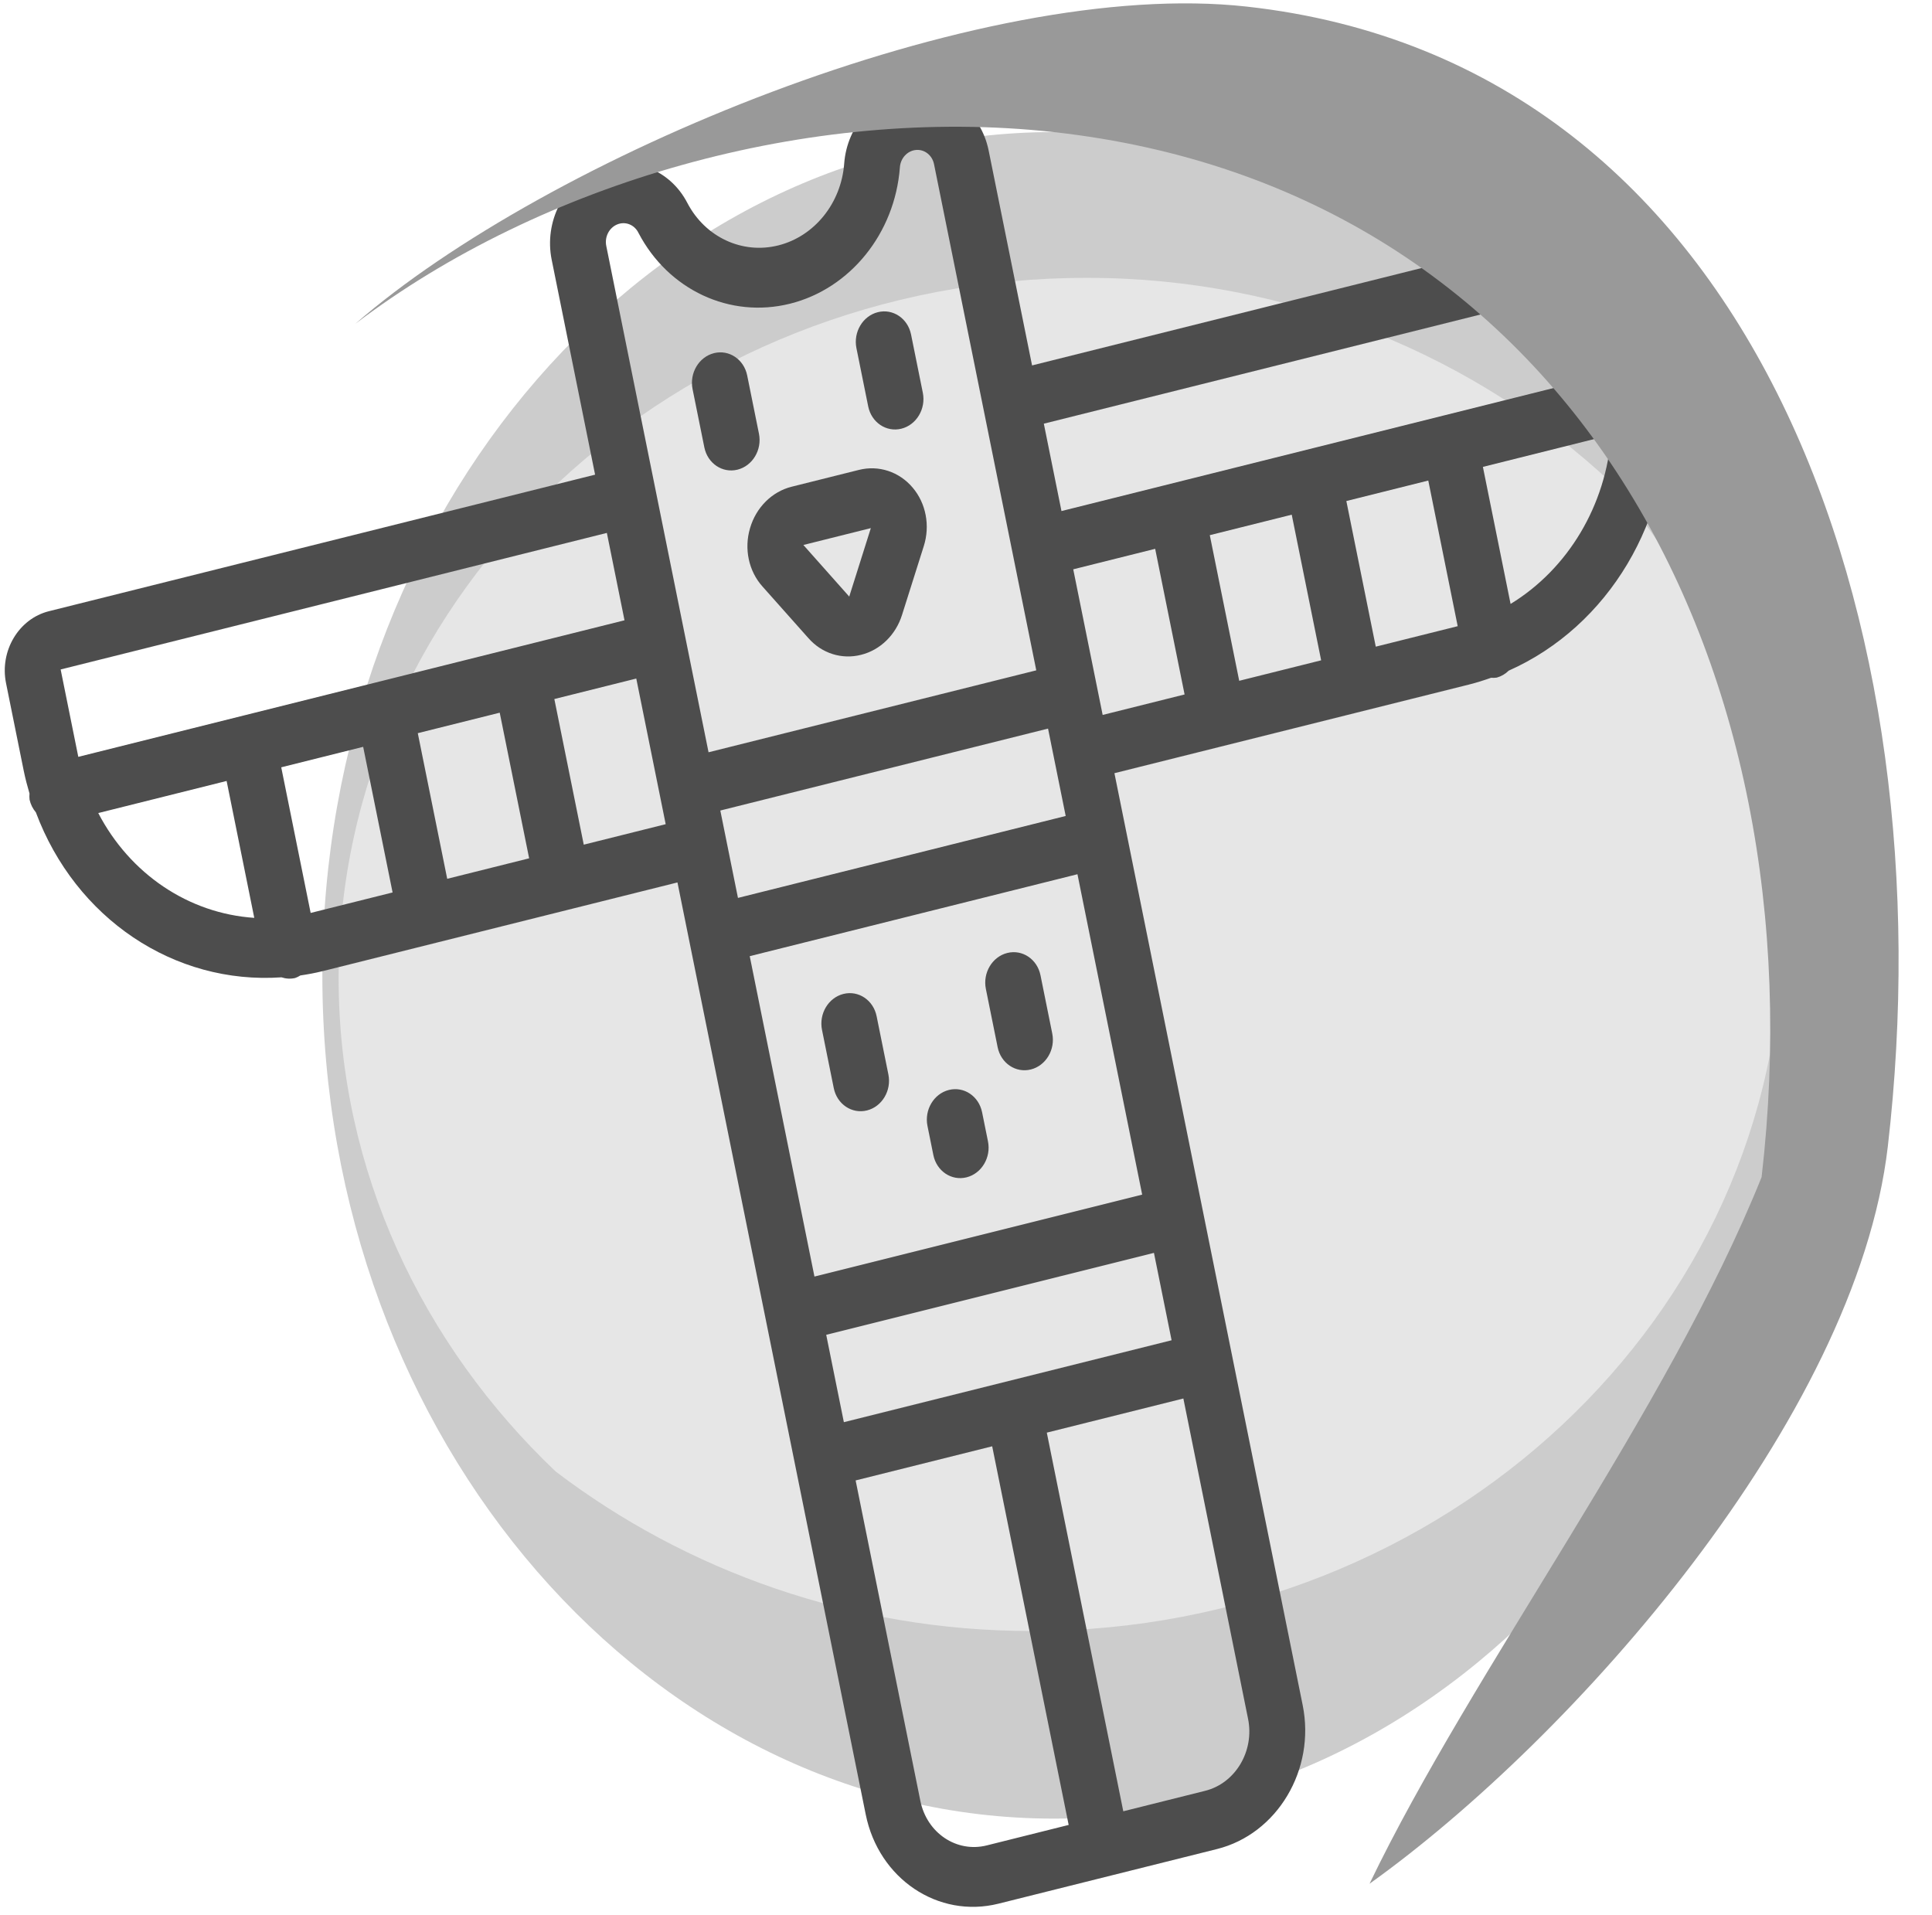 <?xml version="1.0" encoding="UTF-8" standalone="no"?>
<!-- Created with Inkscape (http://www.inkscape.org/) -->

<svg
   xmlns:dc="http://purl.org/dc/elements/1.1/"
   xmlns:cc="http://creativecommons.org/ns#"
   xmlns:rdf="http://www.w3.org/1999/02/22-rdf-syntax-ns#"
   xmlns:svg="http://www.w3.org/2000/svg"
   xmlns="http://www.w3.org/2000/svg"
   xmlns:sodipodi="http://sodipodi.sourceforge.net/DTD/sodipodi-0.dtd"
   xmlns:inkscape="http://www.inkscape.org/namespaces/inkscape"
   width="26.599mm"
   height="26.37mm"
   viewBox="0 0 26.599 26.37"
   version="1.1"
   id="svg4520"
   inkscape:version="0.92.2 (5c3e80d, 2017-08-06)"
   sodipodi:docname="silver2.svg">
  <defs
     id="defs4514" />
  <sodipodi:namedview
     id="base"
     pagecolor="#ffffff"
     bordercolor="#666666"
     borderopacity="1.0"
     inkscape:pageopacity="0.0"
     inkscape:pageshadow="2"
     inkscape:zoom="8.565952"
     inkscape:cx="49.530684"
     inkscape:cy="45.327325"
     inkscape:document-units="mm"
     inkscape:current-layer="layer1"
     showgrid="false"
     fit-margin-top="0"
     fit-margin-left="0"
     fit-margin-right="0"
     fit-margin-bottom="0"
     inkscape:window-width="1920"
     inkscape:window-height="1017"
     inkscape:window-x="-8"
     inkscape:window-y="-8"
     inkscape:window-maximized="1" />
  <g
     inkscape:label="Layer 1"
     inkscape:groupmode="layer"
     id="layer1"
     transform="translate(-75.525,-135.815)">
    <path
       style="fill:#cccccc;stroke-width:0.24"
       inkscape:connector-curvature="0"
       id="path1446-3"
       d="m 90.037,137.633 c -5.552,0 -10.074,5.212 -10.074,11.61 0,6.399 4.522,11.61 10.074,11.61 5.552,0 10.074,-5.212 10.074,-11.61 0,-6.399 -4.522,-11.61 -10.074,-11.61 z" />
    <path
       style="fill:#e6e6e6;stroke-width:0.295"
       inkscape:connector-curvature="0"
       id="path1500-3"
       d="m 90.489,139.64 c -5.669,0 -10.302,4.308 -10.302,9.643 0,2.653 1.158,5.05 2.987,6.79 1.798,1.369 4.084,2.197 6.553,2.197 5.7,0 10.332,-4.337 10.332,-9.672 0,-2.339 -0.884,-4.479 -2.347,-6.134 -1.859,-1.74 -4.419,-2.824 -7.223,-2.824 z" />
    <g
       transform="matrix(0.376,-0.094,0.081,0.401,74.636,140.408)"
       style="fill:#4d4d4d;fill-opacity:1;fill-rule:evenodd"
       id="Page-1">
      <g
         style="fill:#4d4d4d;fill-opacity:1;fill-rule:nonzero"
         id="013---Totem">
        <path
           inkscape:connector-curvature="0"
           id="Shape"
           d="M 58,10 H 38 V 2.62 C 37.999,1.32 37.045,0.217 35.758,0.03 34.471,-0.157 33.242,0.628 32.871,1.874 32.488,3.139 31.322,4.004 30,4.004 28.678,4.004 27.512,3.139 27.129,1.874 26.758,0.628 25.529,-0.157 24.242,0.03 22.955,0.217 22.001,1.32 22,2.62 V 10 H 2 c -1.105,0 -2,0.895 -2,2 v 3 c 0,0.27 0.017,0.536 0.041,0.8 C 0.02,15.865 0.006,15.932 0,16 c 0.003,0.164 0.048,0.324 0.13,0.466 0.634,3.793 3.607,6.766 7.4,7.4 C 7.673,23.95 7.834,23.996 8,24 8.068,23.994 8.135,23.98 8.2,23.959 8.463,23.983 8.729,24 9,24 h 13 v 32 c 0,2.209 1.791,4 4,4 h 8 c 2.209,0 4,-1.791 4,-4 V 24 h 13 c 0.27,0 0.536,-0.017 0.8,-0.041 0.065,0.021 0.132,0.035 0.2,0.041 0.164,-0.004 0.324,-0.048 0.466,-0.13 3.793,-0.634 6.766,-3.607 7.4,-7.4 C 59.95,16.327 59.996,16.166 60,16 59.994,15.932 59.98,15.865 59.959,15.8 59.983,15.537 60,15.271 60,15 v -3 c 0,-1.105 -0.895,-2 -2,-2 z m 0,2 v 3 H 38 v -3 z m -12,5 v 5 H 43 V 17 Z M 36,43 H 24 v -3 h 12 z m 0,-20 v 2 H 24 V 22 H 36 Z M 24,38 V 27 H 36 V 38 Z M 24,2.62 C 23.997,2.309 24.226,2.044 24.535,2.002 24.843,1.96 25.135,2.154 25.215,2.455 25.854,4.563 27.797,6.005 30,6.005 32.203,6.005 34.146,4.563 34.785,2.455 34.868,2.158 35.158,1.967 35.464,2.009 35.77,2.05 35.999,2.311 36,2.62 V 20 H 24 Z M 2,12 h 20 v 3 H 2 Z m 15,5 v 5 H 14 V 17 Z M 2.3,17 H 7 v 4.7 C 4.744,21.021 2.979,19.256 2.3,17 Z M 9,17 h 3 v 5 H 9 Z m 10,5 v -5 h 3 v 5 z m 5,34 V 45 h 5 v 13 h -3 c -1.105,0 -2,-0.895 -2,-2 z m 10,2 H 31 V 45 h 5 v 11 c 0,1.105 -0.895,2 -2,2 z m 4,-37 v -4 h 3 v 5 h -3 z m 10,1 v -5 h 3 v 5 z m 5,-0.3 V 17 h 4.7 c -0.678,2.258 -2.443,4.025 -4.7,4.705 z"
           style="fill:#4d4d4d;fill-opacity:1" />
        <path
           inkscape:connector-curvature="0"
           id="path7364"
           d="m 27,11 c 0.552,0 1,-0.448 1,-1 V 8 C 28,7.448 27.552,7 27,7 26.448,7 26,7.448 26,8 v 2 c 0,0.552 0.448,1 1,1 z"
           style="fill:#4d4d4d;fill-opacity:1" />
        <path
           inkscape:connector-curvature="0"
           id="path7366"
           d="m 33,11 c 0.552,0 1,-0.448 1,-1 V 8 C 34,7.448 33.552,7 33,7 32.448,7 32,7.448 32,8 v 2 c 0,0.552 0.448,1 1,1 z"
           style="fill:#4d4d4d;fill-opacity:1" />
        <path
           inkscape:connector-curvature="0"
           id="path7368"
           d="m 27,29 c -0.552,0 -1,0.448 -1,1 v 2 c 0,0.552 0.448,1 1,1 0.552,0 1,-0.448 1,-1 v -2 c 0,-0.552 -0.448,-1 -1,-1 z"
           style="fill:#4d4d4d;fill-opacity:1" />
        <path
           inkscape:connector-curvature="0"
           id="path7370"
           d="m 33,29 c -0.552,0 -1,0.448 -1,1 v 2 c 0,0.552 0.448,1 1,1 0.552,0 1,-0.448 1,-1 v -2 c 0,-0.552 -0.448,-1 -1,-1 z"
           style="fill:#4d4d4d;fill-opacity:1" />
        <path
           inkscape:connector-curvature="0"
           id="path7372"
           d="m 30,33 c -0.552,0 -1,0.448 -1,1 v 1 c 0,0.552 0.448,1 1,1 0.552,0 1,-0.448 1,-1 v -1 c 0,-0.552 -0.448,-1 -1,-1 z"
           style="fill:#4d4d4d;fill-opacity:1" />
        <path
           inkscape:connector-curvature="0"
           id="path7374"
           d="m 27.024,13.015 c -0.359,0.625 -0.35,1.395 0.025,2.011 l 1.238,2.064 c 0.358,0.604 1.01,0.974 1.713,0.971 0.702,0.002 1.353,-0.367 1.712,-0.971 l 1.238,-2.063 c 0.374,-0.616 0.384,-1.387 0.026,-2.012 C 32.62,12.388 31.954,12 31.233,12 h -2.467 c -0.721,-4.96e-4 -1.387,0.387 -1.742,1.015 z M 28.766,14 h 2.469 L 30,16.061 28.765,14 Z"
           style="fill:#4d4d4d;fill-opacity:1" />
      </g>
    </g>
    <path
       style="fill:#999999;stroke-width:0.288"
       inkscape:connector-curvature="0"
       id="path1448-7"
       d="m 94.381,161.748 c 1.415,-2.943 4.097,-6.493 5.397,-9.727 0.829,-7.162 -2.697,-13.605 -9.741,-14.387 -3.38,-0.375 -7.065,0.7 -9.62,2.639 2.623,-2.283 8.582,-4.777 12.275,-4.367 7.044,0.782 9.653,8.528 8.824,15.691 -0.435,3.754 -4.333,8.148 -7.135,10.152 z"
       sodipodi:nodetypes="cccccsc" />
  </g>
</svg>
